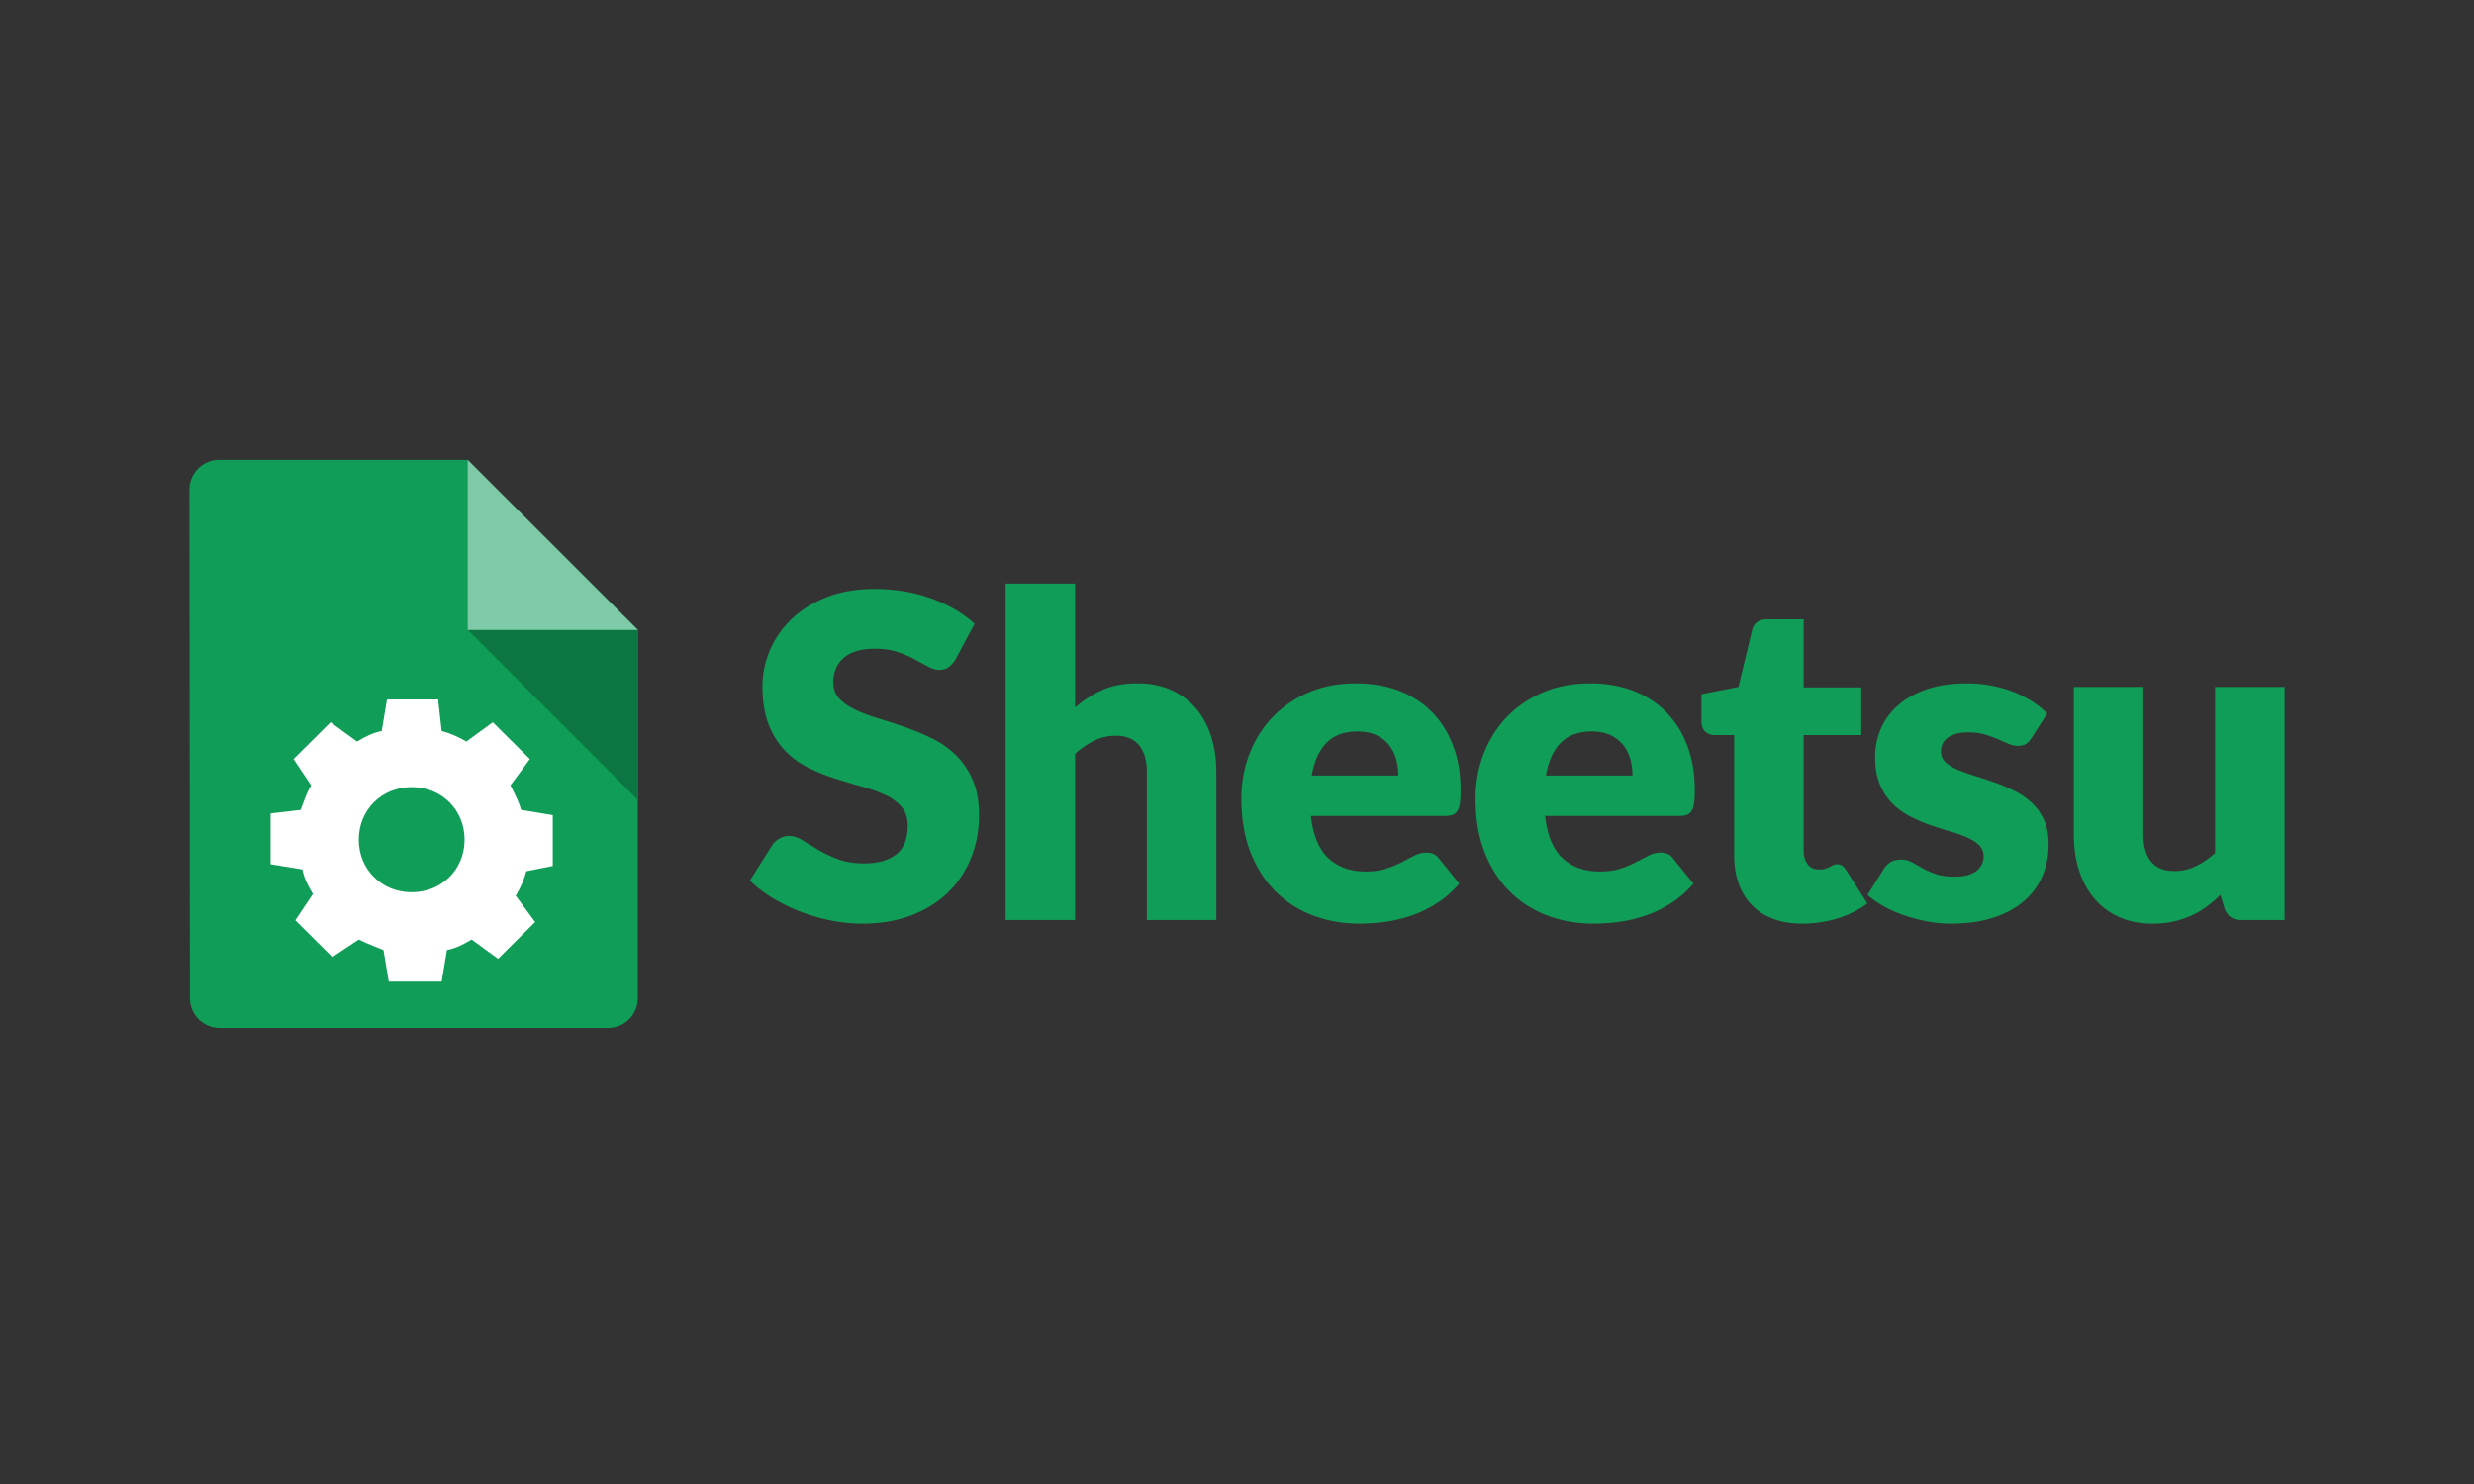 <?xml version="1.0" ?>
<svg xmlns="http://www.w3.org/2000/svg" viewBox="0 0 640 384">
	<rect x="0" y="0" width="640" height="384" fill="#333333" stroke="none"/>
	<g fill-rule="nonzero" fill="none">
		<path d="M120.875 119L165 162.96v95.324c-.004 4.262-3.467 7.716-7.733 7.716H56.857c-4.266 0-7.728-3.453-7.732-7.716L49 126.716c-.004-4.262 3.46-7.716 7.737-7.716h64.138z" fill="#0F9D57"/>
		<path fill="#0B7641" d="M165 207v-44h-44z"/>
		<path fill="#7EC9A7" d="M121 119v44h44z"/>
		<path d="M143 224.075v-13.15l-8.213-1.36c-.456-1.813-1.368-3.627-2.737-6.348l5.019-6.8-9.581-9.523-6.844 4.988c-2.282-1.36-4.563-2.267-6.388-2.72l-.912-8.162h-13.231l-1.37 8.161c-2.28.454-4.105 1.36-6.387 2.721l-6.843-4.988-9.582 9.522 4.563 6.801c-1.369 2.267-1.825 4.081-2.738 6.348l-7.756.907v13.15l8.213 1.36c.456 2.266 1.368 4.08 2.737 6.347l-4.563 6.801 9.582 9.522 6.844-4.534c1.825.907 4.106 1.814 6.387 2.72l1.369 8.162h13.687l1.369-8.161c2.281-.454 4.106-1.36 6.388-2.721l6.843 4.988 9.582-9.522-5.02-6.801c1.37-2.267 2.282-4.535 2.738-6.348l6.844-1.36zm-36.5 6.8c-7.756 0-13.688-5.894-13.688-13.602s5.932-13.602 13.688-13.602 13.688 5.894 13.688 13.602-5.932 13.603-13.688 13.603z" fill="#FFF"/>
		<path d="M247.235 170.543c-.58.93-1.189 1.628-1.827 2.093-.638.466-1.46.698-2.464.698-.89 0-1.846-.28-2.87-.843a524.225 524.225 0 0 0-3.48-1.89c-1.295-.698-2.774-1.328-4.437-1.89-1.662-.563-3.556-.844-5.683-.844-3.672 0-6.407.785-8.205 2.356-1.798 1.57-2.697 3.693-2.697 6.369 0 1.706.542 3.12 1.624 4.245 1.083 1.125 2.503 2.094 4.262 2.909 1.76.814 3.77 1.56 6.031 2.239 2.262.678 4.572 1.434 6.93 2.268a61.873 61.873 0 0 1 6.93 2.937 23.11 23.11 0 0 1 6.03 4.304c1.76 1.745 3.18 3.868 4.263 6.37 1.083 2.5 1.624 5.515 1.624 9.043 0 3.917-.677 7.581-2.03 10.993-1.353 3.412-3.315 6.388-5.886 8.928-2.57 2.54-5.74 4.537-9.51 5.99-3.77 1.455-8.051 2.182-12.845 2.182-2.629 0-5.306-.271-8.032-.814a47.59 47.59 0 0 1-7.915-2.298 45.846 45.846 0 0 1-7.191-3.519c-2.242-1.357-4.195-2.869-5.857-4.536l5.799-9.19a5.813 5.813 0 0 1 1.827-1.658 4.754 4.754 0 0 1 2.464-.668c1.16 0 2.33.368 3.509 1.105 1.179.736 2.513 1.55 4.001 2.443 1.488.891 3.2 1.706 5.132 2.442 1.933.737 4.214 1.105 6.843 1.105 3.557 0 6.32-.785 8.293-2.355 1.971-1.57 2.957-4.062 2.957-7.474 0-1.978-.541-3.587-1.624-4.828-1.082-1.24-2.503-2.268-4.262-3.082-1.759-.814-3.76-1.532-6.002-2.152a178.694 178.694 0 0 1-6.9-2.065 50.4 50.4 0 0 1-6.902-2.792 21.781 21.781 0 0 1-6.002-4.362c-1.759-1.803-3.18-4.052-4.262-6.747-1.082-2.695-1.624-6.02-1.624-9.975 0-3.18.638-6.281 1.914-9.306 1.276-3.024 3.15-5.719 5.625-8.084 2.474-2.366 5.51-4.256 9.105-5.671 3.595-1.415 7.712-2.123 12.351-2.123 2.59 0 5.113.203 7.568.61a39.686 39.686 0 0 1 6.988 1.804 38.32 38.32 0 0 1 6.176 2.85c1.914 1.105 3.624 2.355 5.132 3.751l-4.871 9.132zm30.89 12.505a29.22 29.22 0 0 1 7.045-4.508c2.532-1.144 5.557-1.716 9.075-1.716 3.287 0 6.196.572 8.728 1.716 2.532 1.144 4.668 2.734 6.408 4.77 1.74 2.035 3.054 4.458 3.943 7.27.89 2.81 1.334 5.864 1.334 9.16v38.33h-17.977v-38.33c0-2.947-.676-5.244-2.03-6.892-1.353-1.648-3.344-2.472-5.973-2.472-1.971 0-3.817.417-5.538 1.25-1.72.834-3.392 1.968-5.016 3.403v43.04h-17.977V151h17.977v32.048zm83.602 17.623c0-1.435-.184-2.83-.551-4.188a10.164 10.164 0 0 0-1.798-3.635c-.831-1.066-1.923-1.93-3.276-2.588-1.354-.66-2.997-.989-4.93-.989-3.402 0-6.07.979-8.002 2.937-1.933 1.958-3.209 4.78-3.828 8.463h22.385zm-22.617 10.47c.58 5.04 2.107 8.694 4.582 10.963 2.474 2.268 5.663 3.402 9.568 3.402 2.088 0 3.885-.252 5.393-.756s2.851-1.066 4.03-1.687c1.18-.62 2.262-1.182 3.248-1.686a6.726 6.726 0 0 1 3.102-.756c1.43 0 2.513.523 3.248 1.57l5.219 6.456c-1.856 2.133-3.856 3.868-6.002 5.206-2.146 1.337-4.35 2.384-6.61 3.14a35.744 35.744 0 0 1-6.786 1.57c-2.261.292-4.417.437-6.466.437-4.214 0-8.167-.688-11.859-2.065-3.692-1.376-6.92-3.422-9.684-6.136-2.764-2.714-4.948-6.088-6.553-10.12-1.604-4.033-2.406-8.725-2.406-14.076 0-4.032.686-7.851 2.058-11.458 1.373-3.606 3.344-6.766 5.915-9.48 2.571-2.714 5.683-4.866 9.337-6.456 3.653-1.59 7.78-2.385 12.38-2.385 3.982 0 7.626.62 10.932 1.861 3.305 1.241 6.147 3.044 8.524 5.41 2.378 2.365 4.233 5.263 5.567 8.695 1.334 3.431 2 7.319 2 11.661 0 1.358-.057 2.463-.173 3.316-.116.853-.329 1.531-.638 2.035a2.43 2.43 0 0 1-1.247 1.047c-.522.194-1.189.291-2 .291H339.11zm83.197-10.47c0-1.435-.184-2.83-.551-4.188a10.164 10.164 0 0 0-1.798-3.635c-.83-1.066-1.923-1.93-3.276-2.588-1.353-.66-2.996-.989-4.93-.989-3.401 0-6.069.979-8.002 2.937-1.933 1.958-3.209 4.78-3.827 8.463h22.384zm-22.616 10.47c.58 5.04 2.107 8.694 4.581 10.963 2.474 2.268 5.664 3.402 9.568 3.402 2.088 0 3.886-.252 5.393-.756 1.508-.504 2.852-1.066 4.03-1.687 1.18-.62 2.262-1.182 3.248-1.686a6.726 6.726 0 0 1 3.103-.756c1.43 0 2.513.523 3.247 1.57l5.22 6.456c-1.856 2.133-3.857 3.868-6.003 5.206-2.145 1.337-4.349 2.384-6.61 3.14a35.744 35.744 0 0 1-6.785 1.57c-2.262.292-4.417.437-6.466.437-4.214 0-8.167-.688-11.86-2.065-3.691-1.376-6.92-3.422-9.684-6.136-2.764-2.714-4.948-6.088-6.553-10.12-1.604-4.033-2.406-8.725-2.406-14.076 0-4.032.686-7.851 2.058-11.458 1.373-3.606 3.345-6.766 5.915-9.48 2.571-2.714 5.683-4.866 9.337-6.456 3.653-1.59 7.78-2.385 12.38-2.385 3.983 0 7.626.62 10.932 1.861 3.305 1.241 6.147 3.044 8.524 5.41 2.378 2.365 4.234 5.263 5.567 8.695 1.334 3.431 2.001 7.319 2.001 11.661 0 1.358-.058 2.463-.174 3.316-.116.853-.328 1.531-.638 2.035a2.43 2.43 0 0 1-1.247 1.047c-.521.194-1.188.291-2 .291H399.69zM466.244 239c-2.86 0-5.383-.417-7.568-1.25-2.184-.834-4.02-2.017-5.509-3.548-1.488-1.532-2.619-3.384-3.392-5.555-.773-2.171-1.16-4.595-1.16-7.27v-31.175h-5.103c-.928 0-1.72-.3-2.378-.902-.657-.601-.985-1.483-.985-2.646v-7.038l9.568-1.861 3.537-14.715c.464-1.862 1.779-2.792 3.944-2.792h9.394v17.623h14.903v12.33h-14.903v29.954c0 1.396.338 2.55 1.015 3.461.676.911 1.653 1.367 2.928 1.367.658 0 1.208-.068 1.653-.204a6.57 6.57 0 0 0 1.16-.465c.328-.175.638-.33.928-.465.29-.136.628-.204 1.014-.204.542 0 .977.126 1.305.378.329.252.667.65 1.015 1.192l5.451 8.55c-2.32 1.745-4.929 3.054-7.829 3.926a31.026 31.026 0 0 1-8.988 1.309zm59.305-48.042c-.464.736-.957 1.26-1.48 1.57-.521.31-1.188.465-2 .465-.85 0-1.7-.184-2.551-.552-.85-.369-1.77-.766-2.755-1.192a29.953 29.953 0 0 0-3.334-1.193c-1.238-.368-2.649-.552-4.234-.552-2.28 0-4.03.436-5.248 1.308-1.218.873-1.826 2.084-1.826 3.635 0 1.125.396 2.056 1.188 2.792.793.737 1.846 1.386 3.16 1.949a43.505 43.505 0 0 0 4.466 1.6c1.662.503 3.363 1.065 5.103 1.686a45.37 45.37 0 0 1 5.103 2.181 19.086 19.086 0 0 1 4.466 3.083c1.314 1.221 2.367 2.704 3.16 4.449.793 1.745 1.189 3.839 1.189 6.282 0 2.985-.541 5.738-1.624 8.259-1.082 2.52-2.696 4.691-4.842 6.514-2.146 1.822-4.794 3.238-7.945 4.246-3.15 1.008-6.775 1.512-10.873 1.512a32.99 32.99 0 0 1-6.147-.582 42.476 42.476 0 0 1-5.944-1.57 32.333 32.333 0 0 1-5.306-2.356c-1.624-.91-3.015-1.89-4.175-2.937l4.175-6.63c.464-.776 1.054-1.387 1.769-1.832.715-.446 1.633-.67 2.754-.67 1.044 0 1.982.233 2.813.699.831.465 1.73.969 2.696 1.512.967.543 2.098 1.047 3.393 1.512 1.295.465 2.928.698 4.9.698 1.392 0 2.57-.145 3.537-.436.967-.291 1.74-.688 2.32-1.193.58-.504 1.005-1.066 1.276-1.686.27-.62.406-1.26.406-1.92 0-1.202-.406-2.19-1.218-2.966-.812-.775-1.875-1.444-3.19-2.007-1.314-.562-2.812-1.085-4.494-1.57a87.1 87.1 0 0 1-5.132-1.658 41.16 41.16 0 0 1-5.132-2.239 17.658 17.658 0 0 1-4.494-3.315c-1.315-1.338-2.378-2.976-3.19-4.915-.812-1.939-1.218-4.284-1.218-7.037 0-2.56.493-4.993 1.48-7.3.985-2.307 2.464-4.333 4.435-6.078 1.972-1.745 4.446-3.131 7.423-4.159 2.977-1.027 6.456-1.54 10.438-1.54 2.165 0 4.263.193 6.292.58 2.03.389 3.934.931 5.712 1.63a27.326 27.326 0 0 1 4.872 2.471c1.469.95 2.764 1.987 3.885 3.112l-4.06 6.34zM591 177.755v60.314h-11.134c-2.242 0-3.711-1.008-4.407-3.024l-1.044-3.49a34.92 34.92 0 0 1-3.596 3.054 21.989 21.989 0 0 1-3.972 2.326 23.529 23.529 0 0 1-4.581 1.512c-1.643.369-3.431.553-5.364.553-3.286 0-6.195-.572-8.728-1.716-2.532-1.144-4.668-2.743-6.408-4.798-1.74-2.055-3.054-4.479-3.943-7.27-.89-2.792-1.334-5.856-1.334-9.19v-38.271h17.977v38.27c0 2.986.677 5.294 2.03 6.922 1.353 1.629 3.344 2.443 5.973 2.443 1.972 0 3.818-.417 5.538-1.25 1.72-.834 3.392-1.968 5.016-3.403v-42.982H591z" fill="#0F9D57"/>
	</g>
</svg>